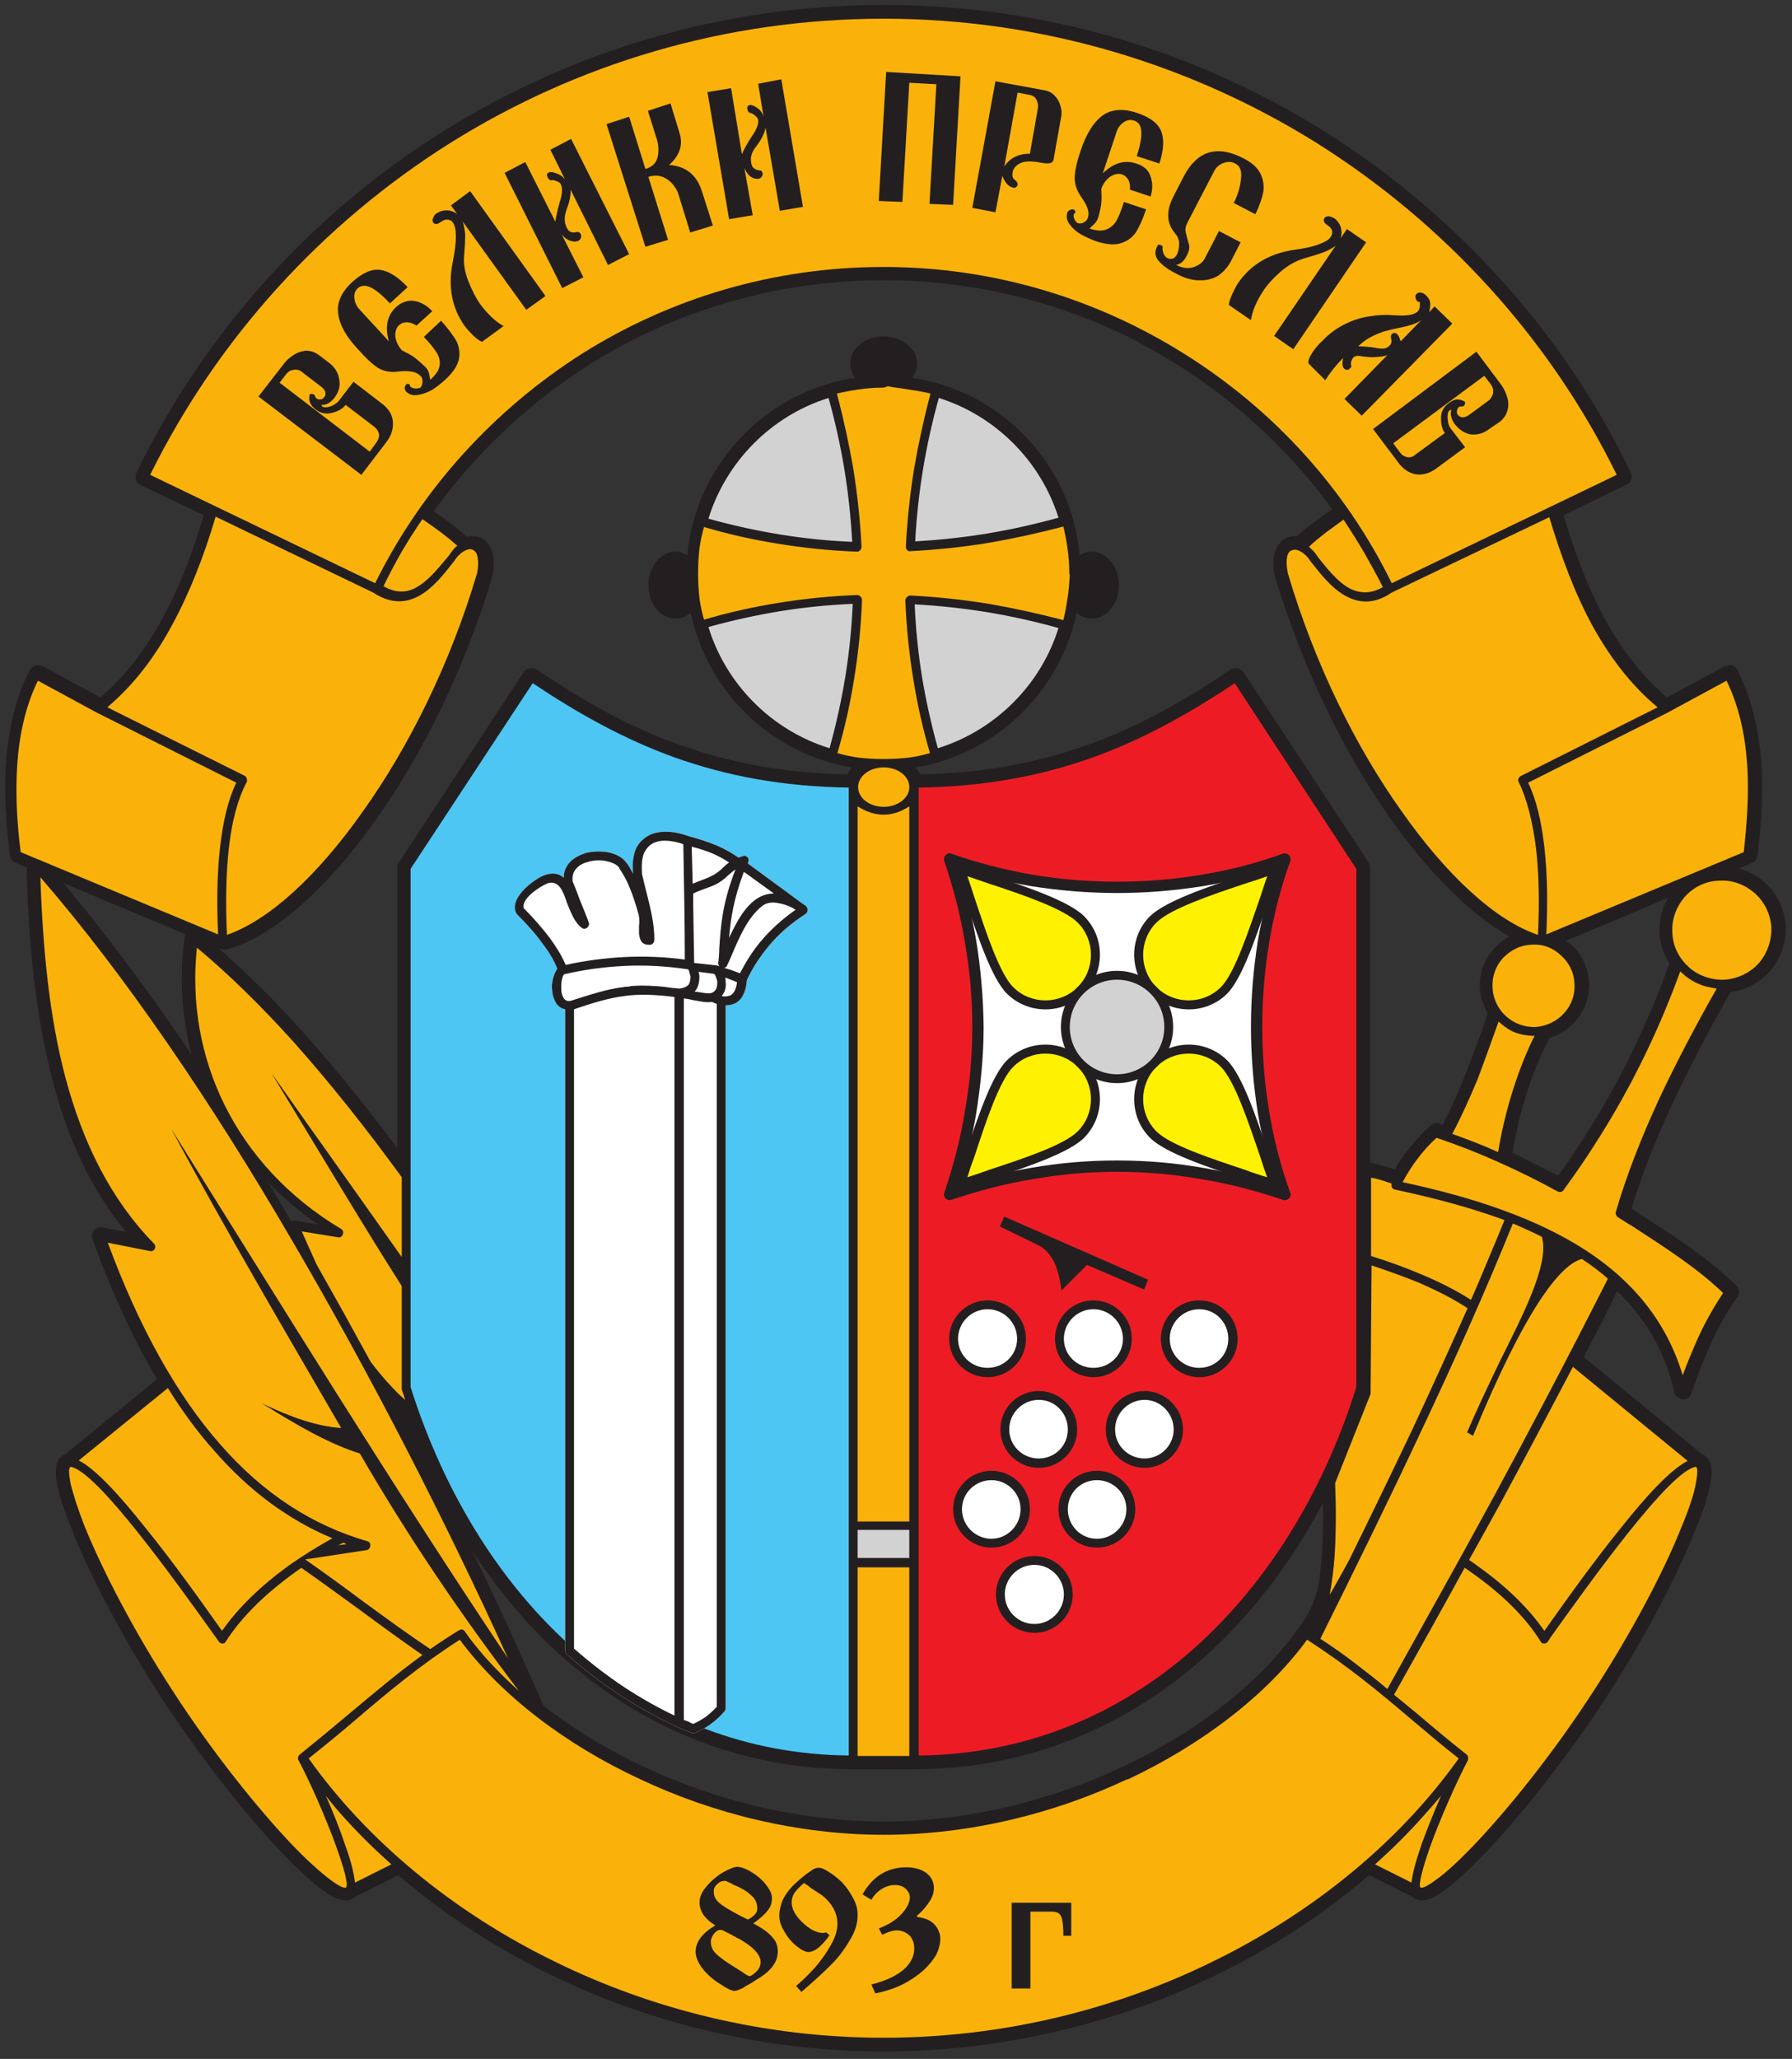 <svg version="1.2" xmlns="http://www.w3.org/2000/svg" viewBox="0 0 364 418" width="364" height="418">
	<rect x="0" y="0" width="364" height="418" fill="#333333" stroke="none"/>
	<title>Veliki-Preslav-pdf</title>
	<style>
		.s0 { fill: #231f20 } 
		.s1 { fill: #fab20b } 
		.s2 { fill: #d3d2d2 } 
		.s3 { fill: #ed1c24 } 
		.s4 { fill: #ffffff } 
		.s5 { fill: #4dc6f4 } 
		.s6 { fill: #fff200 } 
	</style>
	<path id="Path 1" fill-rule="evenodd" class="s0" d="m328.5 262.1q-1.6 3.3-3.2 6.5-2.2 4.1-3.6 6.9l24 19.7q0.1 0 0.2 0.1c1.7 0.8 2.1 2.9 1.5 6.1-0.5 2.4-1.5 5.7-3.1 9.4-3.7 9.3-10.3 21.9-18.1 33.9-8.2 12.5-17.6 24.4-25 32-3 3.1-5.6 5.5-7.8 7.1-2.7 2-4.9 2.6-6.4 1.4v-0.1h-0.1l-8.8-4.4c-12.7 10.9-28.1 20-45.2 26.3-16.5 6-34.6 9.5-53.4 9.5-18.8 0-36.9-3.5-53.4-9.5-17.1-6.3-32.5-15.4-45.2-26.3l-8.8 4.4q-0.1 0-0.1 0.1c-1.4 1.2-3.7 0.6-6.4-1.4-2.2-1.6-4.8-4-7.8-7.1-7.4-7.6-16.8-19.5-25-32-7.8-12-14.4-24.6-18.1-33.9-1.5-3.7-2.6-7-3.1-9.4-0.6-3.2-0.2-5.3 1.5-6.1q0.1-0.1 0.2-0.1l18.6-15.2q-3.4-5.7-6.5-12.4-3.5-7.4-6.6-16c-0.4-1 0.1-2 1.1-2.4q0.5-0.2 1 0l4.7 0.9c-7.2-8.7-11.9-19.1-14.9-30.7-3.5-13.2-4.9-27.9-5.3-43.3l-2.2-0.9c-0.6-0.2-1.1-0.8-1.2-1.5-0.7-5.7-1.2-12.2-0.8-18.7 0.5-6.5 1.8-13.1 4.8-18.9l0.1-0.1c0.5-0.9 1.6-1.2 2.5-0.8l11.8 6.4c5-4.3 9.1-9.6 12.5-15.9 3.5-6.3 6.2-13.4 8.5-21.1l-12.8-6.1-0.1-0.1c-0.9-0.4-1.2-1.5-0.8-2.4 13.9-28.6 35.6-52.6 62.4-69.4 26-16.2 56.6-25.6 89.4-25.6 32.8 0 63.5 9.4 89.4 25.6 26.8 16.8 48.6 40.8 62.4 69.4 0.4 0.9 0 2-0.9 2.4l-12.8 6.2c2.3 7.7 5 14.8 8.4 21.1 3.5 6.3 7.6 11.6 12.6 15.9l11.8-6.4h0.1c0.9-0.4 2-0.1 2.4 0.8 3 5.9 4.4 12.5 4.9 19 0.4 6.5-0.1 13-0.8 18.7-0.1 0.6-0.5 1.2-1.1 1.5l-2.7 1.1c1.9 0.5 3.7 1.5 5.2 2.8 2.4 2.1 4.1 5.3 4.3 8.8 0.2 3.5-1 6.8-3.2 9.3-2 2.2-4.8 3.8-8 4.2-4.2 7.5-8.2 15-11.7 22.5-3.4 7.3-6.3 14.5-8.4 21.5l1.7 1.1c7 4.5 13.9 8.9 19.6 14.5 0.6 0.6 0.7 1.6 0.2 2.3-2.3 3.3-4.1 6.6-5.5 9.8-1.5 3.2-2.7 6.5-3.8 9.7-0.3 1-1.3 1.5-2.2 1.2-0.7-0.2-1.1-0.7-1.3-1.3-1-4.5-2.6-8.5-4.8-12.1-1.9-3.1-4.2-5.9-6.8-8.5zm-143.2-185.4c18.1 2.7 32.4 17.6 34 36 0.8-0.4 1.6-0.7 2.5-0.7 3 0 5.5 3.1 5.5 6.8 0 3.8-2.5 6.8-5.5 6.8-1.2 0-2.2-0.4-3.1-1.2-3.4 16.1-16.4 28.7-32.7 31.4q0.5 0.6 0.9 1.4c13-0.2 24-2.4 34.1-6 10.3-3.7 19.7-9 29-15.3 0.9-0.5 2-0.3 2.5 0.5l0.1 0.1 25.4 38.6q0.3 0.5 0.3 1v59.9q1.3 0.3 2.5 0.7 1.3 0.3 2.5 0.7 1.3-2.3 2.9-4.2 2-2.6 4.4-4.7c0.5-0.5 1.2-0.6 1.8-0.4l0.6 0.3c1.8-3.4 3.3-6.8 4.7-10.4 1.5-3.7 3-7.8 4.5-12.2q-0.5-0.9-0.9-2-0.6-1.4-0.7-3.1c-0.2-3.1 0.9-5.9 2.8-8 0.9-1.1 2-1.9 3.2-2.6-7.9-4.4-16.6-13.1-24.6-24.5-9.1-13.1-17.4-29.9-23-48.5q0-0.1-0.1-0.2c-0.4-2.2-0.3-3.8 0.2-5.1q0.4-1.2 1.2-1.9 0.9-0.8 2-1 0.6-0.1 1.2-0.1 1.7-1.5 3.6-2.9 1.7-1.3 3.5-2.5c-10.2-14.1-23.7-25.7-39.2-33.8v-0.1c-15.6-8-33.2-12.6-51.9-12.6-18.8 0-36.5 4.6-52.1 12.7-15.6 8.2-29 20-39.3 34.2q1.6 1.1 3.1 2.2 1.9 1.4 3.6 3 1-0.3 1.9-0.1 0.9 0.1 1.7 0.7 0.7 0.6 1.2 1.5c0.7 1.3 0.9 3.2 0.5 5.7q-0.1 0.2-0.1 0.3c-5.7 18.9-14.2 36-23.5 49.1-9.9 14.1-20.8 23.8-30.2 26.5-0.4 0.2-0.9 0.2-1.3 0l-0.6-0.2c5.7 5 11.5 10.7 17.2 17.1 6.5 7.2 12.8 15.1 19.1 23.5v-57c0-0.4 0.1-0.8 0.4-1.1l25.3-38.6c0.6-0.8 1.7-1 2.6-0.5 9.3 6.3 18.6 11.6 29 15.3 10.1 3.6 21.1 5.8 34.1 6q0.4-0.8 0.9-1.4c-16.3-2.7-29.3-15.3-32.7-31.4-0.9 0.8-1.9 1.2-3.1 1.2-3 0-5.5-3-5.5-6.8 0-3.7 2.5-6.8 5.5-6.8 0.9 0 1.7 0.3 2.4 0.7 1.7-18.4 16-33.3 34.1-36-0.6-0.8-1-1.8-1-2.9 0-3 3-5.5 6.8-5.5 3.7 0 6.8 2.5 6.8 5.5 0 1.1-0.4 2.1-1 2.9zm5.4 4.1q-2 7.2-3.2 14.4-1.2 7.3-1.6 14.7 7.4-0.4 14.7-1.6 7.2-1.2 14.4-3.2c-3.6-11.5-12.8-20.7-24.3-24.3zm24.3 46.7q-7.2-2-14.4-3.2-7.4-1.2-14.8-1.6 0.3 7.4 1.5 14.8 1.2 7.2 3.2 14.4c11.6-3.6 20.9-12.8 24.5-24.4zm-46.5 24.4q2-7.2 3.2-14.5 1.2-7.4 1.5-14.8-7.4 0.3-14.8 1.5-7.3 1.2-14.5 3.2c3.6 11.7 12.9 21 24.6 24.6zm-24.6-46.6q7.2 2 14.5 3.2 7.3 1.2 14.7 1.5-0.4-7.4-1.6-14.8-1.2-7.2-3.2-14.4c-11.6 3.6-20.8 12.9-24.4 24.5zm174.2 85.7q1.1 0.7 2 1.7c1.5 1.8 2.5 4.1 2.7 6.6 0.1 2.8-0.7 5.4-2.3 7.4-1.4 1.9-3.4 3.3-5.7 4-2.2 4.1-3.8 8.2-5 12.3-1.2 3.9-2 7.6-2.6 11l9.3 4.7q7.1-9.9 12.7-20.5 5.7-10.9 9.9-22.6-0.7-1.1-1.2-2.4-0.7-1.8-0.8-3.7c-0.1-2.6 0.5-5.1 1.7-7.2zm-305.2-11.7c7.7 9.2 15.5 19.5 23.2 30.7q1.4 2 2.8 4.1c-2-7.6-2.5-15.6-1.4-23.7q0-0.4 0.2-0.7zm255 142.2c0.5-3.8 0.8-7.6 0.8-11.5q0.1-2.4 0-4.8c-8.2 15.4-19.2 28.6-32.7 38.1-14.3 10-31.3 15.9-50.4 15.9h-12.3c-21.2 0-39.7-7.2-54.9-19.3-8.6-6.8-16.1-15.3-22.4-24.9 5.1 10.5 9.9 21 14.4 31.3 9.1 7.1 20.3 13.1 32.3 17.2 11.7 4 24.3 6.3 36.8 6.3 16.8 0 33.6-4.1 48.3-11 15.2-7.1 28-17 35.9-28.2l0.1-0.1c2.2-2.8 3.4-5.8 4.1-9zm-213.5-81.6l4.8 8.1c0.2-0.2 0.4-0.2 0.7-0.2l4.7 0.8q-5.7-3.9-10.2-8.7z"/>
	<path id="Path 2" fill-rule="evenodd" class="s1" d="m229 361.3c15.3-7.2 28.3-17.2 36.5-28.4 8.1 5.2 14.4 10.4 21.1 16.1 3 2.5 6.1 5.2 9.7 8-11.8 16.6-29.2 31.1-49.9 41.2-19.9 9.8-42.8 15.5-66.9 15.5-24.1 0-47-5.7-66.9-15.5-20.7-10.1-38.1-24.6-49.9-41.2 3.5-2.8 6.7-5.4 9.7-8 6.7-5.7 12.9-10.9 21-16.1 8.3 11.2 21.3 21.2 36.6 28.3 15 7.1 32.3 11.3 49.5 11.3 17.2 0 34.5-4.2 49.5-11.3zm-168.1-5.1c-0.4 0.3-0.5 0.9-0.2 1.3 2.3 4.3 5.5 11.6 7.6 17.4 1.5 4.2 2.5 7.6 2 8.3-0.4 0.2-1.5-0.3-3.1-1.5-2-1.5-4.6-3.8-7.5-6.8-7.2-7.5-16.6-19.2-24.6-31.6-7.7-11.8-14.2-24.3-17.9-33.4-1.4-3.6-2.4-6.7-2.9-8.9-0.3-1.8-0.4-2.9 0-3.2 5.2 0.6 21.3 23.1 29.6 34.7l0.5 0.7c0.3 0.5 0.9 0.6 1.3 0.3q0.1-0.1 0.2-0.3c3.1-4.8 7.7-9.4 13.9-13.9q0.7-0.5 1.4-1c3.9 2.7 7.8 5.6 11.7 8.4 4.3 3.2 8.6 6.3 12.9 9.3-5.2 3.8-9.7 7.6-14.6 11.7-3.2 2.7-6.6 5.5-10.3 8.5zm-1.6-104.4c16 27.3 31.1 56.8 43.9 84.9-23.1-34.5-45.7-71.2-68.4-107.5 11.1 20.7 24 42.6 34.5 60.7-4.9-0.3-10.3-2.2-16.1-5 6.7 4.2 13.3 8.1 19.9 10.2 9.6 16.6 20.5 32.7 32.3 48.2-4.2-3.8-8-7.8-11-12.1-0.2-0.4-0.8-0.5-1.2-0.2q-3.1 1.9-5.8 3.8c-4.5-3-9-6.3-13.4-9.5-4-3-8-5.9-12-8.7l12.5-1.9c0.9-0.2 1-1.6 0.1-1.8-11-3.2-21-9.5-29.9-19.7-8.6-9.8-16.3-23.3-22.8-40.9l8.6 1.7c0.8 0.2 1.4-0.9 0.8-1.5-8.9-9.1-14.5-20.6-18-33.7-3.3-12.4-4.6-26.2-5.1-40.7 17 19.6 34.6 45.4 51.1 73.7zm10.5 117.1q4.5 5 9.7 9.6l-7.4 3.7c-0.2-1.9-0.9-4.8-2.1-7.9-1-3.1-2.4-6.5-3.8-9.7q1.7 2.2 3.6 4.3zm0.6-55.4l-1.7 0.2q0.5-0.2 1-0.5 0.4 0.1 0.7 0.3zm-10.8-102c7.4 8.3 14.8 17.6 22 27.5v16.2c-8.8-12.5-17.7-24.9-26.5-37.4 10 16.4 18.3 30.4 26.5 43.3v20.7c0 0.1 0 0.3 0 0.3q0.4 1 0.7 2.1-1.3-1.1-2.5-2.4-2.3-2.4-4.5-5.3-2.7-4.9-5.5-10-2.9-5.2-5.5-9.8-0.9-2-1.8-4-0.6-1.3-1.2-2.7l7.4 1.2c0.9 0.2 1.4-1.2 0.6-1.7-10.6-6.3-18.7-15.1-23.7-25.2-4.8-9.7-6.8-20.7-5.6-31.9 6.5 5.4 13.1 11.9 19.6 19.1zm-16.2 82.9c7.3 8.4 15.3 14.2 24.1 17.9q-4.8 2.7-8.8 5.5c-5.9 4.3-10.4 8.7-13.6 13.3-4.1-5.8-10-14.1-15.7-21.1-5.1-6.4-10-11.8-13.4-13.5l18.1-14.7q4.4 7.1 9.3 12.6zm130.8-215.3q2.6-0.4 5.3-0.4c0 0 0.4-0.1 0.4-0.1l0.4-0.2c1.2 0.3 2.8 0.4 4.4 0.7q2.2 0.3 4.3 0.8-2 7.6-3.3 15.1-1.3 8-1.7 16c0 0.5 0.4 1 0.9 0.9q8-0.4 16-1.7 7.5-1.3 15.1-3.3 0.5 2.1 0.8 4.2 0.4 2.6 0.4 5.3c0 0.1 0 0.2 0.1 0.3-0.1 1.6-0.2 3.3-0.5 5q-0.3 2.1-0.8 4.2-7.6-2-15.1-3.3-8-1.3-16-1.7c-0.5 0-1 0.5-1 1q0.3 7.9 1.6 15.9 1.2 7.6 3.4 15.1-2.1 0.6-4.2 0.9-2.5 0.3-5.2 0.3 0 0-0.1 0-2.6 0-5.1-0.3-2.1-0.3-4.2-0.9 2.2-7.5 3.4-15.1 1.3-8 1.6-16c0-0.5-0.5-1-1-1q-8 0.3-16 1.6-7.6 1.2-15.1 3.4-0.6-2.1-0.9-4.2-0.3-2.5-0.3-5.2 0 0 0 0 0-2.7 0.3-5.2 0.3-2.1 0.9-4.2 7.5 2.2 15.1 3.4 8 1.3 16 1.6c0.5 0 0.9-0.5 0.9-1q-0.4-7.9-1.7-16-1.3-7.5-3.3-15.1 2.1-0.5 4.2-0.8zm5.3 76.7c2.9 0 5.2 1.8 5.2 4 0 2.2-2.3 4-5.2 4-2.9 0-5.2-1.8-5.2-4 0-2.2 2.3-4 5.2-4zm5.2 162.4v38.3h-10.5v-38.3zm-10.5-154.5q5.3 3.4 10.5 0v145.2h-10.5zm-143.7-67.3c13.7-27.7 34.9-51 61-67.4 25.6-16 55.7-25.2 88-25.2 32.2 0 62.4 9.3 87.9 25.2 26.1 16.4 47.4 39.7 61 67.4l-45.7 22c-9.4-19.2-24.1-35.3-42.2-46.6-17.7-11.1-38.6-17.6-61-17.6-22.5 0-43.4 6.4-61.1 17.5-18 11.4-32.7 27.5-42.2 46.7zm45.3 23.9c3.8 2.5 7 2.1 9.8 0.4 2.6-1.6 4.7-4.3 6.5-6.6 0 0 0.1-0.1 0.1-0.1 0.8-1.3 1.8-2.1 2.7-2.4q0.6-0.2 1.1 0 0.4 0.2 0.7 0.6c0.4 0.8 0.6 2.2 0.2 4.2-5.5 18.5-13.9 35.3-23.1 48.2-9.2 13.1-19.1 22.2-27.7 25.2-0.3-6.6-0.2-12.5 0.4-17.7 0.6-5.4 1.8-9.9 3.6-13.3 0.2-0.4 0-1.1-0.4-1.3l-27.9-13.9c5.3-4.5 9.6-10.1 13.1-16.6 3.6-6.6 6.5-14 8.9-22.1zm238.9-15.3c2.4 8 5.2 15.5 8.8 22.1 3.6 6.5 7.9 12.1 13.2 16.5l-27.9 14c-0.3 0.2-0.6 0.8-0.3 1.2 1.7 3.5 2.8 8 3.5 13.4 0.6 5.1 0.7 11.1 0.4 17.6-8.6-2.9-18.5-12-27.7-25.1-9.2-12.9-17.6-29.7-23.1-48.3-0.4-2-0.3-3.3 0.1-4.1q0.3-0.5 0.8-0.6 0.5-0.2 1.1 0c0.9 0.3 1.9 1.1 2.7 2.4l0.1 0.1c1.8 2.3 3.9 5 6.6 6.6 2.7 1.6 5.9 2.1 9.7-0.5zm-0.6 84.7c0.3-6.5 0.2-12.5-0.4-17.7-0.6-5.2-1.6-9.6-3.3-13.1l28.3-14.2 12-6.5c2.6 5.3 3.8 11.2 4.2 17.1 0.4 6.1-0.1 12.2-0.7 17.7zm-236.2-70.7q1.7-3.5 3.7-7 2-3.4 4.2-6.6 1.9 1.3 3.8 2.7 1.7 1.3 3.3 2.7-0.3 0.2-0.6 0.5-0.6 0.7-1.2 1.6c-1.8 2.1-3.8 4.7-6.1 6.1-2 1.3-4.4 1.6-7.1 0zm195.8 0.2c-2.3-1.4-4.3-4-6-6.1q-0.6-1-1.3-1.6-0.3-0.3-0.5-0.5c1-1 2.2-1.9 3.3-2.8q1.8-1.3 3.7-2.7 2.2 3.3 4.2 6.7c1.3 2.3 2.6 4.6 3.8 7-2.8 1.6-5.2 1.2-7.2 0zm-269.5 53.8c-0.7-5.5-1.1-11.6-0.7-17.7 0.4-5.9 1.6-11.8 4.2-17.1l12 6.5 28.3 14.2c-1.7 3.5-2.7 7.9-3.3 13.1-0.6 5.2-0.7 11.2-0.4 17.7zm312.8 20.9c1.6 1.4 2.7 3.4 2.8 5.7 0.2 2.3-0.6 4.4-2 6-1.4 1.6-3.5 2.7-5.8 2.9-2.3 0.1-4.4-0.7-6-2.1-1.6-1.4-2.7-3.5-2.8-5.7-0.2-2.4 0.6-4.5 2-6.1 1.5-1.6 3.5-2.7 5.8-2.8 2.3-0.2 4.4 0.6 6 2.1zm39.4-12.6c1.9 1.7 3.2 4.1 3.4 6.9 0.1 2.7-0.8 5.3-2.5 7.3-1.7 1.9-4.2 3.2-7 3.4-2.7 0.1-5.3-0.8-7.2-2.5-2-1.8-3.3-4.2-3.4-7-0.2-2.7 0.8-5.3 2.5-7.3 1.7-1.9 4.1-3.2 6.9-3.3 2.8-0.2 5.3 0.8 7.3 2.5zm-69.7 200.9l-7.4-3.7q5.4-4.8 10-10 1.7-1.9 3.4-3.9c-1.4 3.2-2.8 6.7-3.9 9.7-1.1 3.2-1.9 6-2.1 7.9zm-3.4-140.7c8 1.7 15.5 3.7 22.3 6.2q0 0 0 0-1.7 4.2-3.4 8.2-1.6 3.9-3.4 8c-3-1.9-6.3-3.6-9.9-5.1-3.3-1.4-6.8-2.7-10.4-3.8v-15.9q0.7 0.1 1.4 0.3 1.4 0.4 2.8 0.9c-0.2 0.5 0.1 1.1 0.6 1.2zm61.4-41.9c1.2 0.6 2.6 0.9 4 1.1-4.2 7.4-8.1 14.8-11.6 22.2-3.6 7.8-6.7 15.6-8.9 23.2-0.1 0.3 0.1 0.8 0.4 1 1.3 0.8 2 1.3 2.9 1.8 6.6 4.3 13.2 8.5 18.5 13.6-2.1 3.2-3.9 6.4-5.3 9.6q-1.6 3.6-2.9 7.1c-3.3-10.9-10.1-19.1-19.6-25.3-10-6.5-22.8-10.8-37.3-13.9q1.4-2.6 3-4.7 1.8-2.4 3.9-4.3 6.5 2.2 12.5 4.9 6.3 2.8 12.1 6c0.4 0.2 1 0.1 1.2-0.3q7.7-10.5 13.8-22 5.7-10.8 9.9-22.4c1 1 2.1 1.8 3.4 2.4zm-37.5 9.8c1.4 0.6 3 0.9 4.5 0.9-2 4-3.5 8.1-4.7 12-1.2 4-2.1 7.9-2.7 11.6q-2.2-1-4.5-1.9-2.3-0.9-4.8-1.8c1.9-3.6 3.5-7.2 5.1-11 1.4-3.7 2.8-7.6 4.3-11.8q1.3 1.2 2.8 2zm-18.5 81.1c6.6-14 12.9-28 18.6-42.1q3.1 1.3 5.9 2.7c1.6 5.6-4.1 16.3-8.6 25.4-2.6 5.4-5 10.5-6.6 14.3l1.2 0.7c10.7-25.9 17.7-34.7 22.1-35.9q2.8 1.8 5.3 4c-8.1 16-15.8 30.6-23.2 44.3-7.4 13.6-14.6 26.4-21.6 39-2.1-1.8-4.2-3.4-6.4-5.1-2.2-1.7-4.6-3.4-7.2-5.1 7-14.1 13.9-28.1 20.5-42.2zm16.3 14.3c4.7-8.7 9.5-17.8 14.5-27.3l23.3 19.1c-3.4 1.7-8.3 7-13.4 13.4-5.7 7-11.6 15.3-15.7 21.1-3.2-4.6-7.7-9-13.6-13.2q-0.8-0.6-1.7-1.2 3.3-5.9 6.6-11.9zm-21.8 39.3v-0.1c4.7-8.4 9.5-16.9 14.3-25.7q0.8 0.5 1.6 1.1c6.2 4.4 10.8 9 13.8 13.8q0.1 0.2 0.2 0.3c0.4 0.3 1 0.2 1.3-0.2l0.5-0.8c8.3-11.6 24.4-34.1 29.6-34.7 0.4 0.3 0.3 1.4 0 3.2-0.4 2.3-1.4 5.3-2.9 8.9-3.6 9.1-10.2 21.6-17.9 33.4-8 12.4-17.4 24.1-24.6 31.6-2.9 3-5.5 5.4-7.5 6.8-1.6 1.2-2.7 1.7-3 1.5h-0.1c-0.4-0.7 0.5-4 2-8.3 2.1-5.8 5.3-13 7.6-17.4 0.2-0.4 0.2-1-0.2-1.3-3.7-2.9-7-5.7-10.3-8.5q-2.2-1.8-4.4-3.6zm-12.1-28.3c0.3-4.8 0.3-9.8 0.1-14.7l7.2-18.1 0.2-26.1c3.3 1.1 6.6 2.3 9.6 3.5 3.6 1.6 6.9 3.2 9.9 5.2q-5.6 12.6-11.5 25.2c-4.1 8.6-8.3 17.3-12.6 26q-1.9 3.5-3.9 7 0.7-3.9 1-8z"/>
	<path id="Path 3" class="s2" d="m168.3 80.8q2 7.2 3.2 14.4 1.2 7.4 1.6 14.8-7.4-0.3-14.7-1.5-7.3-1.2-14.5-3.2c3.6-11.6 12.8-20.9 24.4-24.5zm-24.4 46.5q7.2-2 14.5-3.2 7.4-1.2 14.8-1.5-0.3 7.4-1.5 14.8-1.2 7.3-3.2 14.5c-11.7-3.6-21-12.9-24.6-24.6zm46.6 24.6q-2-7.2-3.2-14.4-1.2-7.4-1.5-14.8 7.4 0.4 14.8 1.6 7.2 1.2 14.4 3.2c-3.6 11.6-12.9 20.8-24.5 24.4zm24.5-46.8q-7.2 2-14.4 3.2-7.3 1.2-14.7 1.6 0.4-7.4 1.6-14.7 1.2-7.2 3.2-14.4c11.5 3.6 20.7 12.8 24.3 24.3z"/>
	<path id="Path 4" class="s3" d="m221.9 153.8c10.3-3.7 19.6-8.9 28.9-15.1l24.7 37.7v105.2c-6.9 22.1-19 41.4-35.1 54.9-14.8 12.3-33 19.7-53.8 19.9v-196.5c13.5-0.2 24.9-2.4 35.3-6.1z"/>
	<path id="Path 5" class="s4" d="m261 174.4c-3.8 10.7-5.8 22.2-5.8 34.1 0 11.9 2 23.4 5.8 34.1-10.7-3.8-22.2-5.8-34.1-5.8-11.9 0-23.4 2-34.1 5.8 3.8-10.7 5.8-22.2 5.8-34.1 0-11.9-2-23.4-5.8-34.1 10.7 3.8 22.2 5.8 34.1 5.8 11.9 0 23.4-2 34.1-5.8z"/>
	<path id="Path 6" class="s5" d="m172.4 356.4c-20.8-0.2-39-7.6-53.8-19.9-16.2-13.5-28.2-32.8-35.2-54.9v-105.2l24.8-37.7c9.3 6.2 18.6 11.4 28.9 15.1 10.4 3.7 21.8 5.9 35.3 6.1z"/>
	<path id="Path 7" fill-rule="evenodd" class="s0" d="m78.6 89.6l-5.2 6.8-20.9-15.9 4.9-6.3q0.9-1.3 2.2-2.1 1.2-0.8 2.6-0.9 1.4 0 2.6 0.9l2.1 1.6q1.7 1.3 2 3.3 0.4 2-1 3.8-1.2 1.5-2.6 1.4 0.1 0.5 0.8 0.5 0.7 0 1.5-0.4 0.8-0.4 1.2-0.9l3-3.9 5.6 4.3q2.2 1.6 2.4 3.7 0.2 2.2-1.2 4.1zm-2.2 0.3q0.6-0.8 0.6-1.6-0.1-0.9-0.9-1.6l-5.9-4.5q-0.8 1.1-2.7 1.6-1.8 0.5-3.3-0.6-0.9-0.7-1.2-1.4-0.3-0.6-0.1-1.7 0.2-0.2 0.6-0.1 0.5 0.1 0.5 0.5 0.3 0.6 0.9 0.6 0.6 0 0.9-0.4 0.9-1.1-0.7-2.3l-3.8-2.9q-0.7-0.6-1.7-0.4-0.9 0.1-1.5 0.9l-1.3 1.7 18.3 14zm-3.6-18.9q-3.7-3.9-4.1-7.3-0.5-3.3 2.8-6.4 3.2-2.9 5.8-2.5 2.6 0.4 5.5 3.5l-3.6 3.3q-4.5-4.9-6.5-3.1-0.9 0.8-0.7 2.1 0.1 1.2 1 2.2l6 6.5q-1.3-4.4 1.5-7 1.7-1.5 3.7-1.2 2.1 0.4 3.6 2.1l-3.2 2.9q-1.6-1-2.9-0.5-1.3 0.6-1.4 2.2-0.1 1.6 1.3 3.3 1.6 0.8 2.5 1.4 0.8 0.6 2.2 1.9 0.5 0.5 0.7 1 0.2 0.4 0.4 1.7 1.7-1.5 1.9-2.9 0.2-1.3-0.6-2.6-0.8-1.3-2.6-3.2l3.5-3.3q2.1 2.4 3.1 4.1 0.9 1.8 0.5 3.8-0.5 2.1-3 4.3-1.1 1-2.5 1.9-1.5 0.8-2.9 1-1.4 0.2-2.3-0.7-0.3-0.3-0.3-0.8 0.1-0.5 0.4-0.7 0.4-0.2 0.7 0.2-0.2 0.3 0.6 0.6 0.8 0.2 1.5-0.1 0.5-0.6 0.4-1.5 0-0.8-1.1-1.4-1.1-0.6-3.5-0.4-2.6 0.4-4.4-0.7-1.7-1.1-4-3.7zm16.7-25.9q-1 0.7-1.5 0.1-0.3-0.5 0-1 0.2-0.6 0.7-0.9 0.9-0.6 2-0.6 1.2 0 2.2 0.8l-1.3-1.8 3.9-2.9 15.3 21.3-3.9 2.8-12.9-17.9q0.4 1.3 0.5 2.7 0 1.4-0.2 3.9-0.3 2.6 0.8 5.4 1.1 2.8 2.4 4.7 2.4 3.2 4.8 4.5l-4.4 3.2q-0.9-0.4-1.9-1.4-1-1-1.6-1.8-4-5.6-2.4-13.2 0.6-3 0.6-5 0-2-0.6-2.8-0.4-0.6-1.1-0.6-0.6-0.1-1.4 0.5zm24.2-4.1q0.8-2.4 0.2-3.6-0.2-0.4-0.8-0.6-0.6-0.3-1.2-0.2-0.4 0-0.7-0.7-0.3-0.6 0.3-0.9 0.5-0.2 1.5 0.2 1.2 0.4 1.8 1.3l-3-6.1 4.2-2.2 11.8 23.4-4.3 2.2-7.6-15.3q0.1 1.7-0.8 4-0.4 1.2-0.4 2 0 0.8 0.4 1.7 0.4 0.8 0.9 0.9 0.5 0.2 1.2 0 0.5-0.1 0.8 0.5 0.1 0.3 0 0.7-0.1 0.3-0.5 0.6-0.7 0.3-1.6 0-1-0.3-1.8-1.3l4.4 8.7-4.3 2.2-11.7-23.4 4.2-2.2 6.1 12.1q0.3-1.9 0.9-4zm9.5-15.8l4.6-1.5 3.3 10.6q2.1-0.6 2.5-2.5 0.4-1.9-0.3-3.9l-1.7-5.4 4.6-1.5 1.8 5.9q1.2 3.7-2.1 6.6 5.1 0.3 6.7 5.4l2.2 6.9-4.6 1.4-2.5-8.1q-0.9-2-2.5-2.9-1.6-0.9-3.5-0.3l4 12.8-4.6 1.4zm29.5 2.5q1.5-2.1 1.3-3.4-0.1-0.4-0.6-0.8-0.5-0.5-1.1-0.6-0.4-0.1-0.5-0.8-0.1-0.7 0.6-0.8 0.5 0 1.4 0.6 1 0.7 1.3 1.8l-1.1-6.7 4.7-0.9 4.4 25.9-4.7 0.8-2.9-16.9q-0.3 1.7-1.8 3.7-0.8 1-1 1.7-0.3 0.8-0.1 1.8 0.1 0.8 0.6 1.1 0.4 0.3 1.1 0.4 0.5 0 0.6 0.6 0.1 0.3-0.2 0.7-0.2 0.3-0.6 0.4-0.8 0.1-1.6-0.4-0.8-0.6-1.3-1.8l1.7 9.6-4.8 0.8-4.4-25.8 4.8-0.8 2.2 13.4q0.8-1.8 2-3.6zm25.8 13.1l1.5-26.2 15.1 0.9-1.5 26.1-4.8-0.2 1.4-24.3-5.5-0.3-1.4 24.2zm23.7-24.3l9.8 1.8q1.4 0.2 2.2 1.1 0.9 0.9 1.2 2.1 0.4 1.2 0.1 2.5l-1.5 8.4q-0.1 0.5-0.6 0.7-0.6 0.2-2.2-0.1-2.5-0.5-3.9 0.1-1.4 0.7-1.6 1.8-0.2 1.1 0.3 1.5 0.8 0.6 0.7 1.2-0.1 0.2-0.3 0.4-0.3 0.2-0.6 0.1-1.4-0.3-2.2-2.4l-1.4 7.4-4.7-0.9zm4.5 2.3l-2.7 15q1.7-2.6 5.2-2.6l1.6-9.1q0.2-0.8-0.2-1.7-0.4-0.9-1.3-1.1zm12.8 11.8q1.7-5.1 4.4-7.1 2.7-2 7-0.6 4 1.3 5 3.8 0.9 2.5-0.4 6.5l-4.6-1.5q2.1-6.4-0.5-7.2-1.1-0.4-2.1 0.3-1.1 0.7-1.5 2l-2.8 8.4q3.3-3.2 6.8-2 2.3 0.7 2.9 2.6 0.7 2 0 4.1l-4.2-1.4q0.2-1.8-0.9-2.7-1.1-0.9-2.6-0.2-1.5 0.7-2.3 2.7 0.1 1.9 0 2.9-0.1 1.1-0.6 2.9-0.2 0.6-0.5 1-0.3 0.4-1.3 1.3 2.1 0.7 3.4 0.2 1.3-0.5 2.1-1.8 0.7-1.3 1.5-3.8l4.5 1.5q-1 3-2.1 4.7-1.1 1.6-3.1 2.2-2 0.6-5.2-0.5-1.3-0.5-2.8-1.3-1.4-0.8-2.3-2-0.9-1.2-0.5-2.4 0.1-0.4 0.6-0.6 0.5-0.2 0.8 0 0.3 0.2 0.2 0.7-0.4-0.1-0.3 0.8 0.2 0.8 0.8 1.2 0.8 0.2 1.5-0.3 0.7-0.5 0.7-1.7 0-1.2-1.4-3.2-1.5-2.1-1.4-4.2 0.1-2.1 1.2-5.3zm18.9 9.2l2-3.9q4.1-7.9 12.1-3.8 2.6 1.3 3.5 3.1 0.9 1.8 0.6 3.8-0.4 2-1.6 4.5l-4.4-2.3q1.3-2.5 1.5-5.2 0.2-2.1-1.2-2.8-1.1-0.6-2.4-0.1-1.3 0.5-1.9 1.7l-5.4 10.4q-0.5 1-0.4 1.7 0.1 0.6 0.7 2.7 0.3 1-0.5 2.4-0.7 1.5-2.1 1.8 1.9 0.9 3.3 0.5 1.8-0.5 2.5-1.8l2.9-5.6 4.4 2.3-2 3.9q-1 1.8-2.6 2.9-1.7 1-3.9 0.9-2.1 0-4.5-1.3-2.6-1.3-3.7-2.7-1.1-1.3-0.2-3 0.2-0.4 0.8-0.1 0.4 0.2 0.2 0.6 0.2 1.8 1.3 2.1 1.1 0.3 1.7-0.9 0.4-0.9 0.4-2 0.1-1.1-0.8-2.2-1.4-1.7-1.4-3.5-0.1-1.8 1.1-4.1zm31.2 5.9q-1-0.7-0.6-1.4 0.3-0.4 0.9-0.4 0.6 0.1 1.1 0.4 0.9 0.6 1.3 1.7 0.4 1.2 0 2.4l1.3-1.9 3.9 2.7-14.8 21.7-3.9-2.7 12.5-18.3q-1.1 0.8-2.4 1.3-1.3 0.5-3.8 1.2-2.5 0.7-4.8 2.6-2.3 2-3.6 3.9-2.2 3.3-2.6 6.1l-4.5-3.1q0.1-0.9 0.7-2.2 0.6-1.3 1.1-2.1 3.9-5.8 11.6-6.9 3.1-0.4 4.9-1.1 1.9-0.7 2.4-1.5 0.4-0.6 0.3-1.2-0.2-0.7-1-1.2zm13.5 18.3q3.9 0.3 4.9-0.8 0.5-0.5 0.4-1.9-0.3 0-0.6-0.2-0.2-0.3-0.3-0.7 0-0.5 0.2-0.7 0.4-0.4 0.9-0.3 0.6 0.1 1.1 0.6 0.7 0.7 0.8 1.4 0.1 0.7-0.2 2l1.1-1.2 3.6 3.5-18.4 18.7-3.5-3.4 8.7-8.9q-0.8 0.3-2.4 0.4-1.1 0.1-3-0.2-1-0.2-1.5 0.3-0.4 0.4-0.5 1.2 0 0.2 0.1 0.7-0.1 0.1-0.3 0.3-0.6 0.6-1.2 0-0.5-0.5-0.2-2.1-2.1 2.1-3.6 4.5l-3.4-3.4q-0.2-0.7 0.7-2.1 0.9-1.4 2-2.4 2.3-2.4 4.9-3.6 2.5-1.2 5-1.5 2.4-0.4 4.7-0.2zm-3.2 6.7q1.6 0.3 2.3-0.5 0.6-0.5 0.4-1.3-0.3-1.2 0.6-1.3 0.8-0.1 1.3 1.7l4.3-4.4q-1.1 1-4.8 1.7-1.5 0.3-2.9 0.7-1.5 0.5-2.8 1.2-1.3 0.7-2.4 1.8 0.5 0 1.9 0.1 0.4 0 2.1 0.3zm4.2 23.3l-5.2-6.9 21-15.7 4.8 6.4q1 1.3 1.4 2.7 0.5 1.4 0.1 2.8-0.3 1.3-1.5 2.3l-2.2 1.5q-1.7 1.3-3.7 1.1-1.9-0.3-3.3-2.1-1.1-1.5-0.7-2.9-0.5 0-0.7 0.7-0.1 0.6 0 1.5 0.1 0.9 0.5 1.5l3 3.9-5.7 4.2q-2.1 1.6-4.3 1.3-2.1-0.4-3.5-2.3zm0.3-2.1q0.5 0.7 1.4 0.9 0.9 0.2 1.7-0.5l6-4.4q-0.8-1-0.8-3 0-1.9 1.5-3 0.9-0.7 1.6-0.8 0.7-0.1 1.7 0.4 0.2 0.3 0 0.7-0.2 0.4-0.7 0.3-0.7 0.1-0.8 0.7-0.2 0.5 0.1 1 0.9 1.1 2.5-0.1l3.8-2.8q0.7-0.6 0.9-1.5 0.1-1-0.5-1.8l-1.3-1.7-18.5 13.7zm-142.3 294.5q-0.1-1.7 1.4-3.4 1.4-1.7 3.4-2.9 2-1.1 2.9-1.1 0.7 0 2 0.6 1.2 0.6 2.3 1.5 1.2 1 1.9 2.1 0.8 1.1 0.8 2.2 0 1.5-0.9 2.5-0.8 1.1-2.9 2.6 2.6 1.3 3.9 2.8 1.4 1.5 1 3.8-0.4 2.3-3.4 4.3-0.8 0.5-1.3 0.8-0.4 0.3-0.6 0.4-1.1 0.6-1.7 1-1.2 0.6-1.8 0.6-0.9-0.1-2.8-1.4-2-1.2-3.5-3-1.4-1.8-1.5-3.4-0.1-3.1 4-5.5-3.1-1.9-3.2-4.5zm10.2 14.8q0.4-0.1 0.7-0.4 0.2-0.1 0.4-0.3 0.2-0.2 0.4-0.4 0.6-0.6 0.7-1.6 0.1-2-3.1-4.1-0.5-0.3-1.1-0.7-0.7-0.3-1-0.5-1-0.6-1.9-1-0.6-0.4-1.1-0.4-0.6 0-1.2 0.7-0.6 0.7-0.7 1.5-0.1 1.6 1.1 2.7 1.3 1.2 3.6 2.6 0.5 0.3 1.1 0.7 0.7 0.4 0.9 0.6 0.9 0.6 1.2 0.6zm-0.4-11.5q0.7-0.3 1.3-0.9 0.7-0.6 0.6-1.5 0-1.4-1.1-2.4-1-1-2.3-1.6-0.3-0.2-0.6-0.3-0.4-0.2-0.7-0.3-0.4-0.2-0.7-0.4-0.5-0.2-0.7-0.3-0.1-0.1-0.3-0.1-0.2-0.1-0.5 0-0.6 0-1.2 0.6-0.7 0.6-0.7 1.3-0.2 1.7 1.7 3 1.9 1.3 5.2 2.9zm10.9 14.7l-1.1-1.2q1.9-1.6 3.8-3.7 1.9-2.2 3.2-4.5 1.3-2.2 1.4-4.2 0.1-3.4-3.1-6-0.6-0.4-2.3-1.5-0.1-0.1-0.6-0.5-0.6-0.4-0.8-0.5-1.4 1.2-2 2.1-0.5 0.9-0.5 1.8 0 1.9 2 3.9 2 2 3.9 2.3 0.6 0.1 1.1-0.1l0.7 0.6q-0.9 1.3-2.1 2.4-1.2 1-2.2 1-0.9 0-2.4-1.2-1.5-1.2-2.5-3-1.1-1.8-1-3.4 0-0.9 0.5-2.5 0.6-1.6 2.3-3.4 0.7-0.7 1.9-1.7 1-0.8 1.6-1.2 0.9-0.7 1.6-0.7 0.7-0.1 2.1 0.8 1.3 0.8 2.7 2.1 1.3 1.4 2.2 3.1 1 1.7 1 3.4 0.1 2.7-1.7 5.5-1.7 2.9-3.9 5-2.1 2.1-5.8 5.3zm14.2-18.7l-1.8-1.1q3.1-5.5 8.9-5.5 2.4 0 4 1.1 1.6 1.2 1.6 3.1 0 1.5-1 2.9-0.9 1.4-2.5 2.8l0.2 0.2q2.4 0.3 3.5 1.6 1.1 1.3 1.1 2.8 0 1.5-0.8 3.2-0.9 1.6-2.6 3.2-1.8 1.6-4.3 2.9-2.5 1.2-5.5 1.8l-0.8-1.8q4.3-1.1 6.5-3 2.2-1.9 2.2-4.3 0-1.6-0.9-2.6-1-1-2.5-1.1-1.3 0-3.1 0.9l-0.7-1.3q3-1.1 4.7-3 1.7-1.9 1.6-3.5-0.1-0.9-0.9-1.6-0.8-0.7-2.1-0.7-1.4 0-2.7 0.8-1.3 0.8-2.1 2.2zm28.5 18v-17.4h12.1v6.7h-1.6q0-2.6-0.4-3.8-0.4-1.1-1.9-1.1h-4.4v15.6z"/>
	<path id="Path 8" fill-rule="evenodd" class="s6" d="m194.9 240.6c2.4-6.1 6.2-20.6 10.2-24.6 4-4 10.5-4 14.4 0 4 3.9 4 10.4 0 14.4-4 4-18.5 7.8-24.6 10.2zm64 0c-6.1-2.4-20.6-6.2-24.6-10.2-4-4-4-10.5 0-14.4 4-4 10.4-4 14.4 0 4 4 7.8 18.5 10.2 24.6zm-39.4-54c4 4 4 10.4 0 14.4-3.9 4-10.4 4-14.4 0-4-4-7.8-18.5-10.2-24.6 6.1 2.4 20.6 6.2 24.6 10.2zm29.2 14.4c-4 4-10.4 4-14.4 0-4-4-4-10.4 0-14.4 4-4 18.5-7.8 24.6-10.2-2.4 6.1-6.2 20.6-10.2 24.6z"/>
	<path id="Path 9" fill-rule="evenodd" class="s0" d="m220.2 231c-3.1 3.1-11.9 6-18.7 8.3-2.5 0.8-4.7 1.5-6.2 2.1-0.7 0.3-1.5-0.5-1.2-1.2 0.6-1.5 1.3-3.7 2.1-6.2 2.3-6.8 5.2-15.6 8.3-18.7 4.3-4.3 11.4-4.3 15.7 0 4.3 4.3 4.3 11.4 0 15.7zm-1.3-1.3c3.6-3.6 3.6-9.5 0-13.1-3.6-3.6-9.5-3.6-13.1 0-2.8 2.8-5.6 11.3-7.8 18-0.6 1.6-1.1 3.1-1.5 4.4 1.3-0.4 2.8-0.9 4.4-1.5 6.7-2.2 15.2-5 18-7.8zm30.4-14.4c3.1 3.1 6 11.9 8.3 18.7 0.8 2.5 1.5 4.7 2.1 6.2 0.3 0.7-0.4 1.5-1.1 1.2-1.6-0.6-3.8-1.3-6.2-2.1-6.9-2.3-15.7-5.2-18.8-8.3-4.3-4.3-4.3-11.4 0-15.7 4.4-4.3 11.4-4.3 15.7 0zm-1.3 1.3c-3.6-3.6-9.5-3.6-13.1 0-3.6 3.6-3.6 9.5 0 13.1 2.8 2.8 11.4 5.6 18 7.8 1.6 0.6 3.1 1.1 4.5 1.5-0.5-1.3-1-2.8-1.5-4.4-2.3-6.7-5.1-15.2-7.9-18zm-27.8-30.6c4.3 4.3 4.3 11.3 0 15.7-4.3 4.3-11.4 4.3-15.7 0-3.1-3.1-6-11.9-8.3-18.8-0.8-2.4-1.5-4.6-2.1-6.2-0.3-0.7 0.5-1.4 1.2-1.1 1.5 0.6 3.7 1.3 6.2 2.1 6.8 2.3 15.6 5.2 18.7 8.3zm-1.3 1.3c-2.8-2.8-11.3-5.7-18-7.9q-2.4-0.8-4.4-1.5 0.7 2 1.5 4.5c2.2 6.6 5 15.2 7.8 18 3.6 3.6 9.5 3.6 13.1 0 3.6-3.6 3.6-9.5 0-13.1zm30.4 14.4c-4.3 4.3-11.3 4.3-15.7 0-4.3-4.4-4.3-11.4 0-15.7 3.2-3.1 11.9-6 18.8-8.3 2.4-0.8 4.6-1.5 6.2-2.1 0.7-0.3 1.4 0.4 1.1 1.1-0.6 1.6-1.3 3.8-2.1 6.2-2.3 6.9-5.2 15.6-8.3 18.8zm-1.3-1.3c2.8-2.8 5.6-11.4 7.9-18q0.8-2.5 1.5-4.5c-1.4 0.5-2.9 1-4.5 1.5-6.6 2.2-15.2 5.1-18 7.9-3.6 3.6-3.6 9.5 0 13.1 3.6 3.6 9.5 3.6 13.1 0z"/>
	<path id="Path 10" fill-rule="evenodd" class="s0" d="m262.1 174.8q-2.9 8-4.3 16.6-1.4 8.3-1.4 17.1 0 8.8 1.4 17.1 1.4 8.6 4.3 16.6c0.3 0.8-0.6 1.7-1.5 1.4-5.3-1.8-10.9-3.3-16.6-4.2q-8.3-1.5-17.1-1.5-8.7 0-17.1 1.5c-5.7 0.9-11.2 2.4-16.6 4.2-0.8 0.3-1.7-0.6-1.4-1.4 1.8-5.4 3.3-10.9 4.2-16.6 1-5.6 1.5-11.3 1.5-17.1q0-8.8-1.5-17.1c-0.9-5.7-2.4-11.3-4.2-16.6-0.3-0.9 0.6-1.8 1.4-1.5 5.4 1.9 10.9 3.3 16.6 4.3q8.4 1.4 17.1 1.4 8.8 0 17.1-1.4 8.6-1.4 16.6-4.3c0.9-0.3 1.8 0.6 1.5 1.5zm-2.9 1.4q-7.2 2.4-14.8 3.7c-5.7 0.9-11.5 1.4-17.5 1.4-5.9 0-11.8-0.5-17.5-1.4q-7.6-1.3-14.7-3.7 2.3 7.2 3.6 14.8 1.4 8.6 1.5 17.5c0 5.9-0.6 11.8-1.5 17.5q-1.3 7.6-3.6 14.7 7.1-2.3 14.7-3.6c5.7-1 11.6-1.5 17.5-1.5 6 0 11.8 0.5 17.5 1.5q7.6 1.3 14.8 3.6-2.4-7.1-3.7-14.7c-0.9-5.7-1.4-11.6-1.4-17.5 0-6 0.5-11.8 1.4-17.5q1.3-7.6 3.7-14.8z"/>
	<path id="Path 11" class="s2" d="m226.9 198c5.8 0 10.5 4.7 10.5 10.5 0 5.8-4.7 10.5-10.5 10.5-5.8 0-10.5-4.7-10.5-10.5 0-5.8 4.7-10.5 10.5-10.5z"/>
	<path id="Path 12" fill-rule="evenodd" class="s0" d="m226.9 197.1c6.3 0 11.4 5.1 11.4 11.4 0 6.3-5.1 11.4-11.4 11.4-6.3 0-11.4-5.1-11.4-11.4 0-6.3 5.1-11.4 11.4-11.4zm0 1.8c-5.3 0-9.6 4.3-9.6 9.6 0 5.3 4.3 9.6 9.6 9.6 5.3 0 9.6-4.3 9.6-9.6 0-5.3-4.3-9.6-9.6-9.6zm-22.9 48.1l29.2 12.8-0.8 2-11.6-5-5.2 5.2c-0.6-5.2-2.2-7.9-4.7-9.2l-7.8-3.8z"/>
	<path id="Path 13" class="s4" d="m222.1 264.9c3.8 0 6.9 3.1 6.9 6.9 0 3.8-3.1 6.8-6.9 6.8-3.8 0-6.9-3-6.9-6.8 0-3.8 3.1-6.9 6.9-6.9zm21.5 0c3.8 0 6.8 3.1 6.8 6.9 0 3.8-3 6.8-6.8 6.8-3.8 0-6.9-3-6.9-6.8 0-3.8 3.1-6.9 6.9-6.9zm-43 0c3.8 0 6.9 3.1 6.9 6.9 0 3.8-3.1 6.8-6.9 6.8-3.8 0-6.9-3-6.9-6.8 0-3.8 3.1-6.9 6.9-6.9zm10.4 18.4c3.8 0 6.9 3.1 6.9 6.9 0 3.8-3.1 6.8-6.9 6.8-3.8 0-6.9-3-6.9-6.8 0-3.8 3.1-6.9 6.9-6.9zm21.5 0c3.7 0 6.8 3.1 6.8 6.9 0 3.8-3.1 6.8-6.8 6.8-3.8 0-6.9-3-6.9-6.8 0-3.8 3.1-6.9 6.9-6.9zm-31.1 16.3c3.8 0 6.8 3 6.8 6.8 0 3.8-3 6.9-6.8 6.9-3.8 0-6.9-3.1-6.9-6.9 0-3.8 3.1-6.8 6.9-6.8zm21.4 0c3.8 0 6.9 3 6.9 6.8 0 3.8-3.1 6.9-6.9 6.9-3.8 0-6.8-3.1-6.8-6.9 0-3.8 3-6.8 6.8-6.8zm-12.7 17.2c3.8 0 6.9 3.1 6.9 6.9 0 3.8-3.1 6.9-6.9 6.9-3.8 0-6.9-3.1-6.9-6.9 0-3.8 3.1-6.9 6.9-6.9z"/>
	<path id="Path 14" fill-rule="evenodd" class="s0" d="m222.1 264c4.3 0 7.8 3.5 7.8 7.8 0 4.3-3.5 7.8-7.8 7.8-4.3 0-7.8-3.5-7.8-7.8 0-4.3 3.5-7.8 7.8-7.8zm0 1.8c-3.3 0-6 2.7-6 6 0 3.3 2.7 5.9 6 5.9 3.3 0 6-2.6 6-5.9 0-3.3-2.7-6-6-6zm21.5-1.8c4.3 0 7.8 3.5 7.8 7.8 0 4.3-3.5 7.8-7.8 7.8-4.3 0-7.8-3.5-7.8-7.8 0-4.3 3.5-7.8 7.8-7.8zm0 1.8c-3.3 0-6 2.7-6 6 0 3.3 2.7 5.9 6 5.9 3.3 0 5.9-2.6 5.9-5.9 0-3.3-2.6-6-5.9-6zm-43-1.8c4.3 0 7.8 3.5 7.8 7.8 0 4.3-3.5 7.8-7.8 7.8-4.3 0-7.8-3.5-7.8-7.8 0-4.3 3.5-7.8 7.8-7.8zm0 1.8c-3.3 0-6 2.7-6 6 0 3.3 2.7 5.9 6 5.9 3.3 0 6-2.6 6-5.9 0-3.3-2.7-6-6-6zm10.4 16.6c4.3 0 7.8 3.5 7.8 7.8 0 4.3-3.5 7.8-7.8 7.8-4.3 0-7.8-3.5-7.8-7.8 0-4.3 3.5-7.8 7.8-7.8zm0 1.8c-3.3 0-6 2.7-6 6 0 3.3 2.7 5.9 6 5.9 3.3 0 5.9-2.6 5.9-5.9 0-3.3-2.6-6-5.9-6zm21.5-1.8c4.2 0 7.8 3.5 7.8 7.8 0 4.3-3.6 7.8-7.8 7.8-4.3 0-7.9-3.5-7.9-7.8 0-4.3 3.6-7.8 7.9-7.8zm0 1.8c-3.3 0-6 2.7-6 6 0 3.3 2.7 5.9 6 5.9 3.2 0 5.9-2.6 5.9-5.9 0-3.3-2.7-6-5.9-6zm-31.1 14.4c4.3 0 7.8 3.5 7.8 7.8 0 4.3-3.5 7.8-7.8 7.8-4.3 0-7.8-3.5-7.8-7.8 0-4.3 3.5-7.8 7.8-7.8zm0 1.9c-3.3 0-6 2.6-6 5.9 0 3.3 2.7 6 6 6 3.2 0 5.9-2.7 5.9-6 0-3.3-2.7-5.9-5.9-5.9zm21.4-1.9c4.3 0 7.8 3.5 7.8 7.8 0 4.3-3.5 7.8-7.8 7.8-4.3 0-7.8-3.5-7.8-7.8 0-4.3 3.5-7.8 7.8-7.8zm0 1.9c-3.3 0-5.9 2.6-5.9 5.9 0 3.3 2.6 6 5.9 6 3.3 0 6-2.7 6-6 0-3.3-2.7-5.9-6-5.9zm-12.7 15.4c4.3 0 7.8 3.5 7.8 7.8 0 4.3-3.5 7.8-7.8 7.8-4.3 0-7.8-3.5-7.8-7.8 0-4.3 3.5-7.8 7.8-7.8zm0 1.8c-3.3 0-6 2.7-6 6 0 3.3 2.7 6 6 6 3.3 0 6-2.7 6-6 0-3.3-2.7-6-6-6z"/>
	<path id="Path 15" class="s2" d="m174.2 310.6h10.5v5.7h-10.5z"/>
	<path id="Path 16" class="s4" d="m147.2 347.4q-1.3 1.5-2.8 2.6-1.5 1.1-3.2 1.8c-0.1 0.1-0.6 0.1-0.7 0q-0.7-0.3-1.5-0.6-0.6-0.2-1.4-0.6 0 0 0 0-6.1-2.8-11.7-6.5-5.7-3.7-10.8-8.3c-0.2-0.2-0.3-0.5-0.3-0.7v-130.2c-0.7-0.1-1.2-0.5-1.6-0.9-0.4-0.5-0.7-1.2-0.9-1.9-0.1-0.6-0.2-1.3-0.2-2 0.1-1.3 0.5-2.6 1.1-3.4-0.6-1.6-1.6-3.3-2.9-5-1.4-2-3.2-4-5.3-6.1 0-0.1-0.2-0.3-0.2-0.3q0-0.1-0.1-0.3c-1-3.1 4.2-6.8 6.1-7.4 1.7-0.5 2.8-0.2 3.7 0.6 0-1.3 0.5-2.3 1.2-3.1 0.8-0.9 2-1.5 3.2-1.9 1.1-0.3 2.4-0.4 3.7-0.3 2 0.2 3.9 1 4.7 2.4v-0.1q0.7 1 1.3 2.2c-0.2-2 0-3.6 0.5-4.9 0.5-1.2 1.3-2 2.2-2.6 0.9-0.6 1.9-0.9 3-1 2-0.2 4.1 0.3 5.7 0.9q3.1 0.8 5.7 1.9 2.3 1 4.3 2.4 0.4-0.1 0.9-0.3c0.7-0.3 1.4 0.5 1.1 1.2q-0.1 0.2-0.1 0.3l10.9 8q0.6 0.4 1 0.7 0 0 0 0 0 0 0 0.1c0.4 0.3 0.3 1.1-0.1 1.4-3.1 2-5.6 4.2-7.5 6.5-1.9 2.3-3.4 4.6-4.5 7q-0.1 1.7-0.7 2.9-0.5 1.1-1.5 1.7-0.9 0.5-2.1 0.5v142.7c0 0.1-0.1 0.5-0.2 0.6z"/>
	<path id="Path 17" fill-rule="evenodd" class="s0" d="m147.2 347.4q-1.3 1.5-2.8 2.6-1.5 1.1-3.2 1.8c-0.1 0.1-0.6 0.1-0.7 0q-0.7-0.3-1.5-0.6-0.6-0.2-1.4-0.6 0 0 0 0-6.1-2.8-11.7-6.5-5.7-3.7-10.8-8.3c-0.2-0.2-0.3-0.5-0.3-0.7v-130.2c-0.7-0.1-1.2-0.5-1.6-0.9-0.4-0.5-0.7-1.2-0.9-1.9-0.1-0.6-0.2-1.3-0.2-2 0.1-1.3 0.5-2.6 1.1-3.4-0.6-1.6-1.6-3.3-2.9-5-1.4-2-3.2-4-5.3-6.1 0-0.1-0.2-0.3-0.2-0.3q0-0.1-0.1-0.3c-1-3.1 4.2-6.8 6.1-7.4 1.7-0.5 2.8-0.2 3.7 0.6 0-1.3 0.5-2.3 1.2-3.1 0.8-0.9 2-1.5 3.2-1.9 1.1-0.3 2.4-0.4 3.7-0.3 2 0.2 3.9 1 4.7 2.4v-0.1q0.7 1 1.3 2.2c-0.2-2 0-3.6 0.5-4.9 0.5-1.2 1.3-2 2.2-2.6 0.9-0.6 1.9-0.9 3-1 2-0.2 4.1 0.3 5.7 0.9q3.1 0.8 5.7 1.9 2.3 1 4.3 2.4 0.4-0.1 0.9-0.3c0.7-0.3 1.4 0.5 1.1 1.2q-0.1 0.2-0.1 0.3l10.9 8q0.6 0.4 1 0.7 0 0 0 0 0 0 0 0.1c0.4 0.3 0.3 1.1-0.1 1.4-3.1 2-5.6 4.2-7.5 6.5-1.9 2.3-3.4 4.6-4.5 7q-0.1 1.7-0.7 2.9-0.5 1.1-1.5 1.7-0.9 0.5-2.1 0.5v142.7c0 0.1-0.1 0.5-0.2 0.6zm-32.3-151.5q5.9-1.3 12-1.6 6-0.3 12.2 0.5 0-5.7-0.1-11.5-0.1-6-0.2-11.9c-1.3-0.5-2.9-0.8-4.4-0.7-0.8 0.1-1.5 0.3-2.1 0.7-0.6 0.4-1.1 1-1.5 1.8-0.4 1-0.5 2.4-0.4 4.2q0.4 1.8 0.9 3.7c0.8 3.2 1.7 6.7 1.6 9.8 0 0.4-0.4 0.9-0.8 0.9-1.7 0.1-2.1-0.8-2.3-2.2 0-0.5 0-1 0-1.6 0.1-0.8 0.1-1.7-0.1-2.4-0.5-1.8-1.1-3.7-1.8-5.4-0.6-1.5-1.4-2.9-2.1-3.9v-0.1c-0.5-0.8-1.9-1.3-3.4-1.5-1-0.1-2.1 0-3 0.3-0.9 0.2-1.8 0.7-2.3 1.3-0.6 0.6-0.9 1.5-0.8 2.6 0.6 1.4 1.1 2.8 1.6 4.1 0.6 1.5 1.2 2.9 1.7 4.3 0.3 0.8-0.7 1.6-1.4 1.1-1.5-1.1-2.2-3.1-3-5-0.8-2.4-1.6-4.7-3.9-4.1-1.5 0.6-5.5 3.1-4.9 5.1 2.1 2.1 3.9 4.2 5.4 6.2 1.3 1.8 2.4 3.6 3.1 5.3zm22.1 152.4v-145.9c-4.1-0.5-7.2-0.6-10.1-0.2-3.1 0.4-6.2 1.3-10.3 2.7v129.8q4.9 4.3 10.3 7.9 4.9 3.2 10.1 5.7zm8.6-1.8v-142.7q-0.1 0-0.3-0.1-0.3-0.1-0.7-0.3c-1 0.2-2.4-0.1-4-0.4q-0.8-0.2-1.7-0.3v146.5q0.4 0.1 0.9 0.3 0.5 0.3 1 0.5 1.3-0.6 2.5-1.4 1.2-0.9 2.3-2.1zm4.7-148.9c1.2-2.3 2.6-4.6 4.5-6.8 1.8-2.1 4.1-4.2 6.8-6.1-0.9-0.6-2.1-1.1-3.3-1.3-1.2-0.3-2.4-0.2-3.3 0.4-3.1 2.3-4.9 6.6-6.7 10.9-0.1 0.2-0.2 0.4-0.6 1.3-0.1 0.3-0.3 0.4-0.6 0.5q0.6 0.2 1.3 0.4 0.9 0.3 1.9 0.7zm-34.3 5.6l0.1-0.1q0 0 0.1 0c4.1-1.3 7.2-2.3 10.4-2.7q0.5-0.1 1.1-0.1 0 0 0 0 0 0 0.1 0 0 0 0.1 0 0 0 0 0 0.1 0 0.1-0.1 0 0 0 0 0 0 0 0 0 0 0.1 0 0 0 0 0 1.1-0.1 2.3-0.1 0 0 0 0 0 0 0.1 0 1.2 0 2.5 0.1 0.1 0 0.1 0 0 0 0 0 0 0 0 0 0 0 0.1 0 1.7 0.1 3.6 0.4 0 0 0 0 0.1 0 0.1 0 0 0 0.1 0l0.9 0.1q0 0 0 0h0.1c0.9-0.1 1.5-0.4 1.8-0.7 0.2-0.3 0.4-0.7 0.4-1.1 0.1-0.4 0.1-0.8-0.1-1.2-0.1-0.5-0.2-0.8-0.3-0.9q-6.6-1-12.9-0.7-6.3 0.3-12.3 1.7c-0.3 0.2-0.6 1.3-0.6 2.4 0 0.5 0 1 0.1 1.5 0.1 0.4 0.3 0.8 0.5 1.1 0.3 0.3 0.6 0.5 1.2 0.4q0 0 0 0 0 0 0 0 0 0 0.1 0 0 0 0 0 0 0 0.1 0 0 0 0 0 0 0 0 0 0 0 0 0zm25-7.7l4.6 0.5q0.3 0.1 0.6 0.2-0.3-0.2-0.3-0.6c0.1-1.1 0.2-2 0.2-3 0.3-4.6 0.6-9.2 3.3-16.1-0.6 0.4-1.1 0.9-1.6 1.3-0.7 0.7-1.4 1.2-2.3 1.7-1 0.5-2 0.8-2.8 1.1-1.2 0.5-1.9 0.7-1.9 0.9q0 0.9 0 1.8 0.1 6.1 0.2 12.2zm4 2.2l-3.1-0.4c0.2 0.6 0.2 1.2 0.1 1.9-0.1 0.7-0.3 1.4-0.8 2q-0.1 0-0.1 0.1c1.5 0.2 2.7 0.5 3.4 0.3 0.6-0.2 1-0.7 1.1-1.2q0.1-0.5 0.1-0.9 0-0.5-0.2-0.9c-0.1-0.5-0.3-0.8-0.5-0.9zm6.1-20.7c-2.1 5.6-2.7 9.6-3 13.4 1.7-3.6 4.3-9 9.1-9zm-3-1.9q-1.5-1-3.3-1.8-1.9-0.8-4.3-1.4l0.2 7.5q0.5-0.2 1.3-0.5c0.7-0.3 1.7-0.6 2.6-1.1 0.7-0.3 1.3-0.8 1.9-1.3 0.5-0.5 1-1 1.6-1.4zm1.6 24.3q-1-0.4-2-0.8-0.2-0.1-0.4-0.1 0.1 0.4 0.1 0.9 0.1 0.7-0.1 1.5-0.2 0.7-0.7 1.3 0.3 0.1 0.6 0.1 0.8 0 1.3-0.3 0.5-0.3 0.8-1 0.3-0.6 0.4-1.6zm-33.1 5.5h-0.1z"/>
</svg>